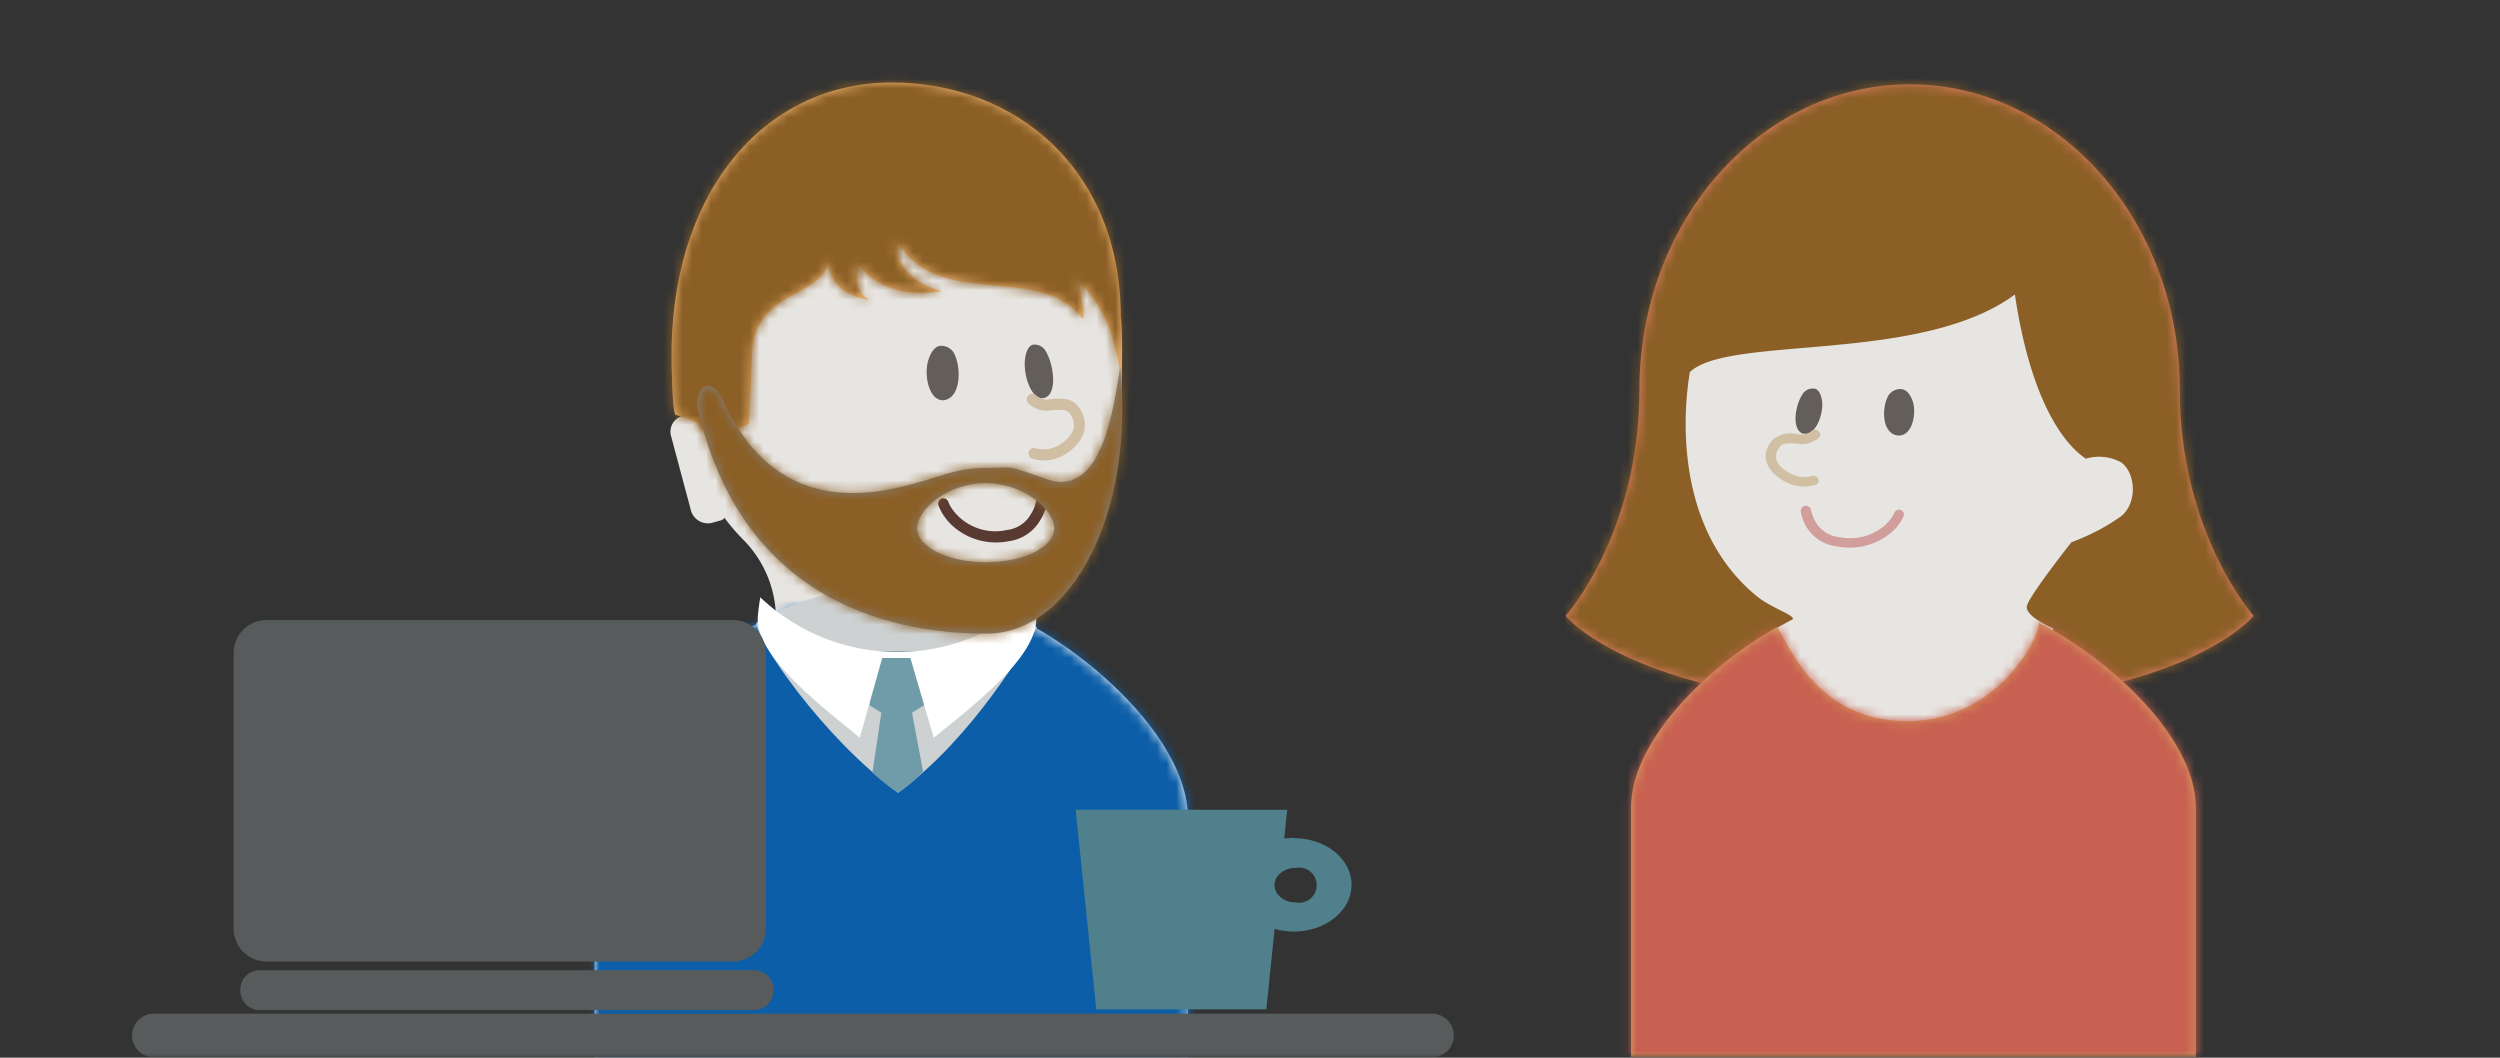 <svg id="Layer_1" data-name="Layer 1" xmlns="http://www.w3.org/2000/svg" xmlns:xlink="http://www.w3.org/1999/xlink" viewBox="0 0 260 110"><rect x="0" y="0" width="260" height="110" fill="#333333" stroke="none"/><defs><style>.cls-1{fill:#fff;}.cls-2{mask:url(#mask);}.cls-3{fill:#e57f68;}.cls-4{mask:url(#mask-2-2);}.cls-5{fill:#8b5f26;}.cls-6{fill:#e7e5e2;}.cls-7{fill:#d8a25d;}.cls-8{mask:url(#mask-3);}.cls-9{fill:#c86151;}.cls-10{fill:#d19e9c;}.cls-11{fill:#635e59;}.cls-12{fill:#d1bfa3;}.cls-13{mask:url(#mask-4-2);}.cls-14{fill:#0c5ea8;}.cls-15{fill:#cdd1d1;}.cls-16{fill:#709caa;}.cls-17{fill:#f6b873;}.cls-18{mask:url(#mask-5);}.cls-19{fill:#593a32;}.cls-20{fill:#85817f;}.cls-21{mask:url(#mask-6-2);}.cls-22{fill:#50808b;}.cls-23{fill:#585b5c;}.cls-24{fill:none;stroke:#585b5c;stroke-linecap:round;stroke-linejoin:round;stroke-width:4.54px;}</style><mask id="mask" x="0" y="0" width="260" height="112.66" maskUnits="userSpaceOnUse"><g id="mask-2"><rect id="path-1" class="cls-1" width="260" height="110"/></g></mask><mask id="mask-2-2" x="162.82" y="6.66" width="73.23" height="83.61" maskUnits="userSpaceOnUse"><g id="mask-4"><path id="path-3" class="cls-1" d="M226.7,40.52h0c0-17.53-12.57-31.75-28.08-31.75S170.5,23,170.5,40.52h0c0,15-7.68,23.53-7.68,23.53s7.58,9.36,35.75,9.36h.06c28.17,0,35.75-9.36,35.75-9.36s-7.68-8.56-7.68-23.54"/></g></mask><mask id="mask-3" x="133.73" y="34.78" width="137.37" height="105.44" maskUnits="userSpaceOnUse"><g id="mask-6"><path id="path-5" class="cls-1" d="M211.71,64.6c6.52,3.12,16.66,11.58,16.66,19.42v25.9H169.63V84c0-7.57,9.28-15.7,15.73-19.07-.33.19-.5.31-.5.31C186,67.05,189,75,198.32,75s13.73-8.53,13.73-10.2Z"/></g></mask><mask id="mask-4-2" x="17.84" y="32.91" width="143.44" height="111.57" maskUnits="userSpaceOnUse"><g id="mask-8"><path id="path-7" class="cls-1" d="M92.84,63.24h9.22c5,0,21.5,11.48,21.5,21.93v27.49H61.83V85.17c0-10.45,16.81-21.93,21.78-21.93Z"/></g></mask><mask id="mask-5" x="53.49" y="-24.31" width="79.25" height="89.59" maskUnits="userSpaceOnUse"><g id="mask-10"><path id="path-9" class="cls-1" d="M116.62,41.58q-.06-8.19-4.51-12.39s1.07,4.8.32,3.8c-4.23-5.64-15.05-.65-19.11-7.93-.52,4,4.61,5.22,4.61,5.22-4.09.78-7.63-.88-8.59-2.86-.32,1.61-.44,2.68,1,3.78-5-1-4-4.46-4-4.46-.72,4.64-8.15,3-8.15,10.6L77.91,44c0,.25-2.48,1.22-5,.72q.12-.85-2.58-1.56-.37.32-.49-5.38C69.53,20.29,79.3,8.58,92.75,8.58c12.84,0,23.82,9,23.81,24.41C116.84,34.47,116.62,41.7,116.62,41.58Z"/></g></mask><mask id="mask-6-2" x="50.94" y="1.46" width="78.25" height="90.58" maskUnits="userSpaceOnUse"><g id="mask-12"><path id="path-11" class="cls-1" d="M102.43,48.67c-3.3,0-4.72,1.06-8.88,2-14.89,3.53-18.06-9.45-19-10.07-1.56-1.45-2.26.9-2,1.84C77.33,63.35,93.91,65.9,102.58,65.9c8.92,0,15.41-12.62,13.92-27.67-.58,3.12-1.6,13.69-7.59,11.62C104.21,48.22,105.74,48.67,102.43,48.67Zm7.21,6.26c0,2-3.19,3.54-7.13,3.54s-7.13-1.59-7.13-3.54,3.19-4.69,7.13-4.69S109.64,53,109.64,54.93Z"/></g></mask></defs><title>Oppfølging3</title><g id="Oppfølging"><g id="Group-2"><g class="cls-2"><g id="Group-6"><g id="Group"><g id="mennesker_NAV-ansatt_kvinne_-Frida" data-name="mennesker/NAV-ansatt/kvinne/-Frida"><g id="mennesker_kvinne_-sideprofil_-A" data-name="mennesker/kvinne/-sideprofil/-A"><g id="Group-2-2" data-name="Group"><g id="mennesker_kvinne_-hår_-halvlangt" data-name="mennesker/kvinne/⚙️/-hår/-halvlangt"><g id="hårfarge_-brunn" data-name="hårfarge/-brunn"><g id="Mask-7" data-name="Mask"><path id="path-3-2" data-name="path-3" class="cls-3" d="M226.7,40.52h0c0-17.53-12.57-31.75-28.08-31.75S170.5,23,170.5,40.52h0c0,15-7.68,23.53-7.68,23.53s7.58,9.36,35.75,9.36h.06c28.17,0,35.75-9.36,35.75-9.36s-7.68-8.56-7.68-23.54"/></g><g class="cls-4"><g id="mennesker_hårfarge_-brunn" data-name="mennesker/⚙️/hårfarge/-brunn"><g id="hårfarge_-brunn-2" data-name="hårfarge/-brunn"><rect class="cls-5" x="162.82" y="6.66" width="73.23" height="83.61"/></g></g></g></g></g><path id="Fill-160-Copy-2" class="cls-6" d="M216.91,47.71c-.12-.23-5.21-2.63-7.36-17.08-9.84,7.25-29.74,4.18-33.81,8.07,0,.28-3,15,6.86,23.22,1.6,1.34,4,2,3.86,2.48a25.91,25.91,0,0,0-3.29,2s4.66,25.48,15.37,25.48,15-26.52,15-26.52-3-1.26-2.74-2.35,4.63-6.62,4.63-6.62a22,22,0,0,0,5.14-2.68c1.84-1.48,1.47-4.67,0-5.64A4.79,4.79,0,0,0,216.91,47.71Z"/><g id="mennesker_kropp_forfra_-rund-hals" data-name="mennesker/⚙️/kropp/forfra/-rund-hals"><g id="Group-3" data-name="Group"><g id="_20_-Blå" data-name="+20/-Blå"><g id="Mask-8-2" data-name="Mask"><path id="path-5-2" data-name="path-5" class="cls-7" d="M211.71,64.6c6.52,3.12,16.66,11.58,16.66,19.42v25.9H169.63V84c0-7.57,9.28-15.7,15.73-19.07-.33.19-.5.31-.5.31C186,67.05,189,75,198.32,75s13.73-8.53,13.73-10.2Z"/></g><g class="cls-8"><g id="_farge_-Murstein-rød_-20" data-name="⚙️/farge/-Murstein-rød/-20"><g id="Fill-14"><polygon class="cls-9" points="133.73 140.22 271.1 140.22 271.1 34.78 133.73 34.78 133.73 140.22"/></g></g></g></g></g></g><g id="mennesker_kvinne_ansikt-profil_-blid" data-name="mennesker/kvinne/⚙️/ansikt-profil/-blid"><g id="Group-2-Copy"><path id="Stroke-223" class="cls-10" d="M197,53.35a3.08,3.08,0,0,1-.2.37,4.12,4.12,0,0,1-.75.9,5.6,5.6,0,0,1-4.78,1.24,3.16,3.16,0,0,1-2.32-1.38,3.71,3.71,0,0,1-.49-1,2.44,2.44,0,0,1-.11-.44.54.54,0,0,0-.6-.43.5.5,0,0,0-.47.56A4.3,4.3,0,0,0,188,55a4.25,4.25,0,0,0,3.09,1.83,6.73,6.73,0,0,0,5.69-1.52,4.74,4.74,0,0,0,1.2-1.64.5.5,0,0,0-.33-.64A.55.55,0,0,0,197,53.35Z"/><path id="Fill-224" class="cls-11" d="M187.52,45.07c1.16.36,2-1.63,2-3,0-.27-.11-1.51-.8-1.65a1.25,1.25,0,0,0-1.22.52c-.83,1.2-1.21,3.79.05,4.18"/><path id="Fill-225" class="cls-11" d="M197.29,45.28c1.43.21,2-1.86,1.71-3.26-.05-.27-.42-1.49-1.26-1.55a1.44,1.44,0,0,0-1.34.66c-.74,1.29-.67,3.9.89,4.15"/><path id="Stroke-65-Copy" class="cls-12" d="M189.11,45.57a2,2,0,0,1-.42.29,2.7,2.7,0,0,1-1.73.29l-.13,0c-.86-.12-1.44,0-1.65.21-.84,1-.57,2,.87,2.8a3.14,3.14,0,0,0,2.34.36.56.56,0,0,1,.71.25.48.48,0,0,1-.27.65,4.17,4.17,0,0,1-3.35-.42c-1.95-1.13-2.4-2.82-1.13-4.26a2.87,2.87,0,0,1,2.63-.57l.15,0a1.61,1.61,0,0,0,1-.16,1.38,1.38,0,0,0,.25-.17.55.55,0,0,1,.75,0A.46.46,0,0,1,189.11,45.57Z"/></g></g></g></g></g><g id="mennesker_mann_-sideprofil_-A" data-name="mennesker/mann/-sideprofil/-A"><g id="Group-4" data-name="Group"><path id="Fill-1-Copy" class="cls-6" d="M75,54.11a.7.7,0,0,0,.45-.88l-2.31-8.61a1.72,1.72,0,1,0-3.31.88l2,7.48A1.84,1.84,0,0,0,74,54.39Z"/><path id="Fill-5-Copy" class="cls-6" d="M78.72,65c-1.17.87,2.17,19.93,15.63,20,13,0,13.51-18.61,13.47-19.49a20.33,20.33,0,0,0-2.19-.88,6.31,6.31,0,0,0,4-1.76c4.12-4.58,7-16.75,7-23.87C116.71,24.06,108.24,12,95,12s-24,12-24,26.91c0,7.6,2.23,13.12,6.33,17.25a11.71,11.71,0,0,1,3.36,7.68C80.07,64.27,79.43,64.55,78.72,65Z"/></g><g id="mennesker_kropp_forfra_-vhals-slips" data-name="mennesker/⚙️/kropp/forfra/-vhals-slips"><g id="kropp_forfra_-vhals-copy" data-name="kropp/forfra/-vhals-copy"><g id="_20_-Blå-2" data-name="+20/-Blå"><g id="_--_" data-name="--↳"><g id="Mask-9" data-name="Mask"><path id="path-7-2" data-name="path-7" class="cls-1" d="M92.84,63.24h9.22c5,0,21.5,11.48,21.5,21.93v27.49H61.83V85.17c0-10.45,16.81-21.93,21.78-21.93Z"/></g><g class="cls-13"><g id="_farge_-Blå_20" data-name="⚙️/farge/-Blå/+20"><g id="Fill-66"><polygon class="cls-14" points="161.29 144.48 17.84 144.48 17.84 32.91 161.29 32.91 161.29 144.48"/></g></g></g></g><path id="Fill-418" class="cls-15" d="M107.85,65.26c-1.2,1.9-6.55,11.36-14.45,17.18-7.85-5.73-14.74-15.9-14.74-17.67C94.05,56,107.85,65.26,107.85,65.26Z"/></g><path id="Fill-12" class="cls-16" d="M90.44,73.36V67.73l.83,0h4l.82,0v5.63l-1.24.76L96,80.24a15.1,15.1,0,0,1-2.61,2.23,25.5,25.5,0,0,1-2.66-2.12l.93-6.23Z"/><path id="Fill-10" class="cls-1" d="M79.07,62.12a20.71,20.71,0,0,0,28.41.1c0,.32.3,1.81.3,2.14,0,4-6.5,9-10.67,12.36l-2.43-8.29H91.75l-2.33,8.29C85.51,73.51,78.8,68.44,78.8,64.36,78.8,64,79,62.47,79.07,62.12Z"/></g></g><g id="mennesker_mann_-hår_-sideprofil_-halvlangt" data-name="mennesker/mann/⚙️/-hår/-sideprofil/-halvlangt"><g id="g_hårfarge_-brunn" data-name="g/hårfarge/-brunn"><g id="Mask-10-2" data-name="Mask"><path id="path-9-2" data-name="path-9" class="cls-17" d="M116.62,41.58q-.06-8.19-4.51-12.39s1.07,4.8.32,3.8c-4.23-5.64-15.05-.65-19.11-7.93-.52,4,4.61,5.22,4.61,5.22-4.09.78-7.63-.88-8.59-2.86-.32,1.61-.44,2.68,1,3.78-5-1-4-4.46-4-4.46-.72,4.64-8.15,3-8.15,10.6L77.91,44c0,.25-2.48,1.22-5,.72q.12-.85-2.58-1.56-.37.32-.49-5.38C69.53,20.29,79.3,8.58,92.75,8.58c12.84,0,23.82,9,23.81,24.41C116.84,34.47,116.62,41.7,116.62,41.58Z"/></g><g class="cls-18"><g id="mennesker_hårfarge_-brunn-2" data-name="mennesker/⚙️/hårfarge/-brunn"><g id="hårfarge_-brunn-3" data-name="hårfarge/-brunn"><rect class="cls-5" x="53.49" y="-24.31" width="79.25" height="89.59"/></g></g></g></g></g><g id="mennesker_mann_ansikt-profil_-blid" data-name="mennesker/mann/⚙️/ansikt-profil/-blid"><g id="Group-2-Copy-2" data-name="Group-2-Copy"><path id="Stroke-223-2" data-name="Stroke-223" class="cls-19" d="M98.64,52.23a4.63,4.63,0,0,0,.21.44,5.13,5.13,0,0,0,.8,1,5.53,5.53,0,0,0,5.07,1.45,3.3,3.3,0,0,0,2.47-1.61,4.13,4.13,0,0,0,.52-1.18,3.61,3.61,0,0,0,.12-.51.58.58,0,0,1,.64-.51.59.59,0,0,1,.5.66,5.48,5.48,0,0,1-.81,2.17,4.46,4.46,0,0,1-3.28,2.15,6.74,6.74,0,0,1-6-1.78,5.57,5.57,0,0,1-1.27-1.93.58.58,0,0,1,.34-.75A.58.58,0,0,1,98.64,52.23Z"/><path id="Fill-224-2" data-name="Fill-224" class="cls-11" d="M108.66,41.37c-1.23.41-2.12-1.92-2.09-3.58,0-.31.11-1.77.85-1.94a1.33,1.33,0,0,1,1.3.61c.88,1.41,1.28,4.45-.06,4.91"/><path id="Fill-225-2" data-name="Fill-225" class="cls-11" d="M98.27,41.61c-1.51.25-2.14-2.18-1.81-3.82.06-.32.45-1.75,1.34-1.82a1.5,1.5,0,0,1,1.42.77c.78,1.51.71,4.58-1,4.87"/><path id="Stroke-65-Copy-2" data-name="Stroke-65-Copy" class="cls-12" d="M107,42a3.22,3.22,0,0,0,.45.33,2.64,2.64,0,0,0,1.84.34l.14,0c.91-.13,1.53,0,1.76.26.89,1.11.6,2.3-.93,3.27a3.05,3.05,0,0,1-2.49.43.56.56,0,0,0-.75.29.58.58,0,0,0,.29.77,4.08,4.08,0,0,0,3.55-.5c2.08-1.33,2.56-3.3,1.21-5-.56-.69-1.53-.85-2.8-.67l-.16,0a1.51,1.51,0,0,1-1.08-.2,1.56,1.56,0,0,1-.27-.2.56.56,0,0,0-.8,0A.59.59,0,0,0,107,42Z"/></g></g><g id="mennesker_mann_-skjegg_-profil_-kort" data-name="mennesker/mann/⚙️/-skjegg/-profil/-kort"><g id="hårfarge_-brunn-4" data-name="hårfarge/-brunn"><g id="Mask-11" data-name="Mask"><path id="path-11-2" data-name="path-11" class="cls-20" d="M102.43,48.67c-3.3,0-4.72,1.06-8.88,2-14.89,3.53-18.06-9.45-19-10.07-1.56-1.45-2.26.9-2,1.84C77.33,63.35,93.91,65.9,102.58,65.9c8.92,0,15.41-12.62,13.92-27.67-.58,3.12-1.6,13.69-7.59,11.62C104.21,48.22,105.74,48.67,102.43,48.67Zm7.21,6.26c0,2-3.19,3.54-7.13,3.54s-7.13-1.59-7.13-3.54,3.19-4.69,7.13-4.69S109.64,53,109.64,54.93Z"/></g><g class="cls-21"><g id="mennesker_hårfarge_-brunn-3" data-name="mennesker/⚙️/hårfarge/-brunn"><g id="hårfarge_-brunn-5" data-name="hårfarge/-brunn"><rect class="cls-5" x="50.94" y="1.46" width="78.25" height="90.58"/></g></g></g></g></g></g><g id="gjenstander_-kopp" data-name="gjenstander/-kopp"><g id="g_farger_-kopp_-NAV-rød" data-name="g/farger/-kopp/-NAV-rød"><g id="Mask-12-2" data-name="Mask"><path id="path-13" class="cls-22" d="M134.75,93.85a2.38,2.38,0,0,1-1.83-.8,1.6,1.6,0,0,1-.37-1,1.62,1.62,0,0,1,.6-1.22,2.44,2.44,0,0,1,1.6-.57,1.83,1.83,0,1,1,0,3.59m-.19-6.71a6.85,6.85,0,0,0-1,.07l.31-3h-22l2.14,20.76H131.7l.86-8.37a7.27,7.27,0,0,0,2,.28c3.29,0,6-2.17,6-4.86s-2.67-4.85-6-4.85"/></g></g></g></g><path id="Fill-62" class="cls-23" d="M76.32,100H27.62a3.42,3.42,0,0,1-3.32-3.5V68a3.42,3.42,0,0,1,3.32-3.51h48.7A3.42,3.42,0,0,1,79.65,68V96.49a3.42,3.42,0,0,1-3.33,3.5"/><path id="Fill-84" class="cls-23" d="M78.43,105.05H27a2,2,0,0,1-2-2.08v0a2,2,0,0,1,2-2.07H78.43a2,2,0,0,1,2,2.07v0a2,2,0,0,1-2,2.08"/><path id="Stroke-12-Copy" class="cls-24" d="M16,107.69H148.93"/></g></g></g></g></svg>